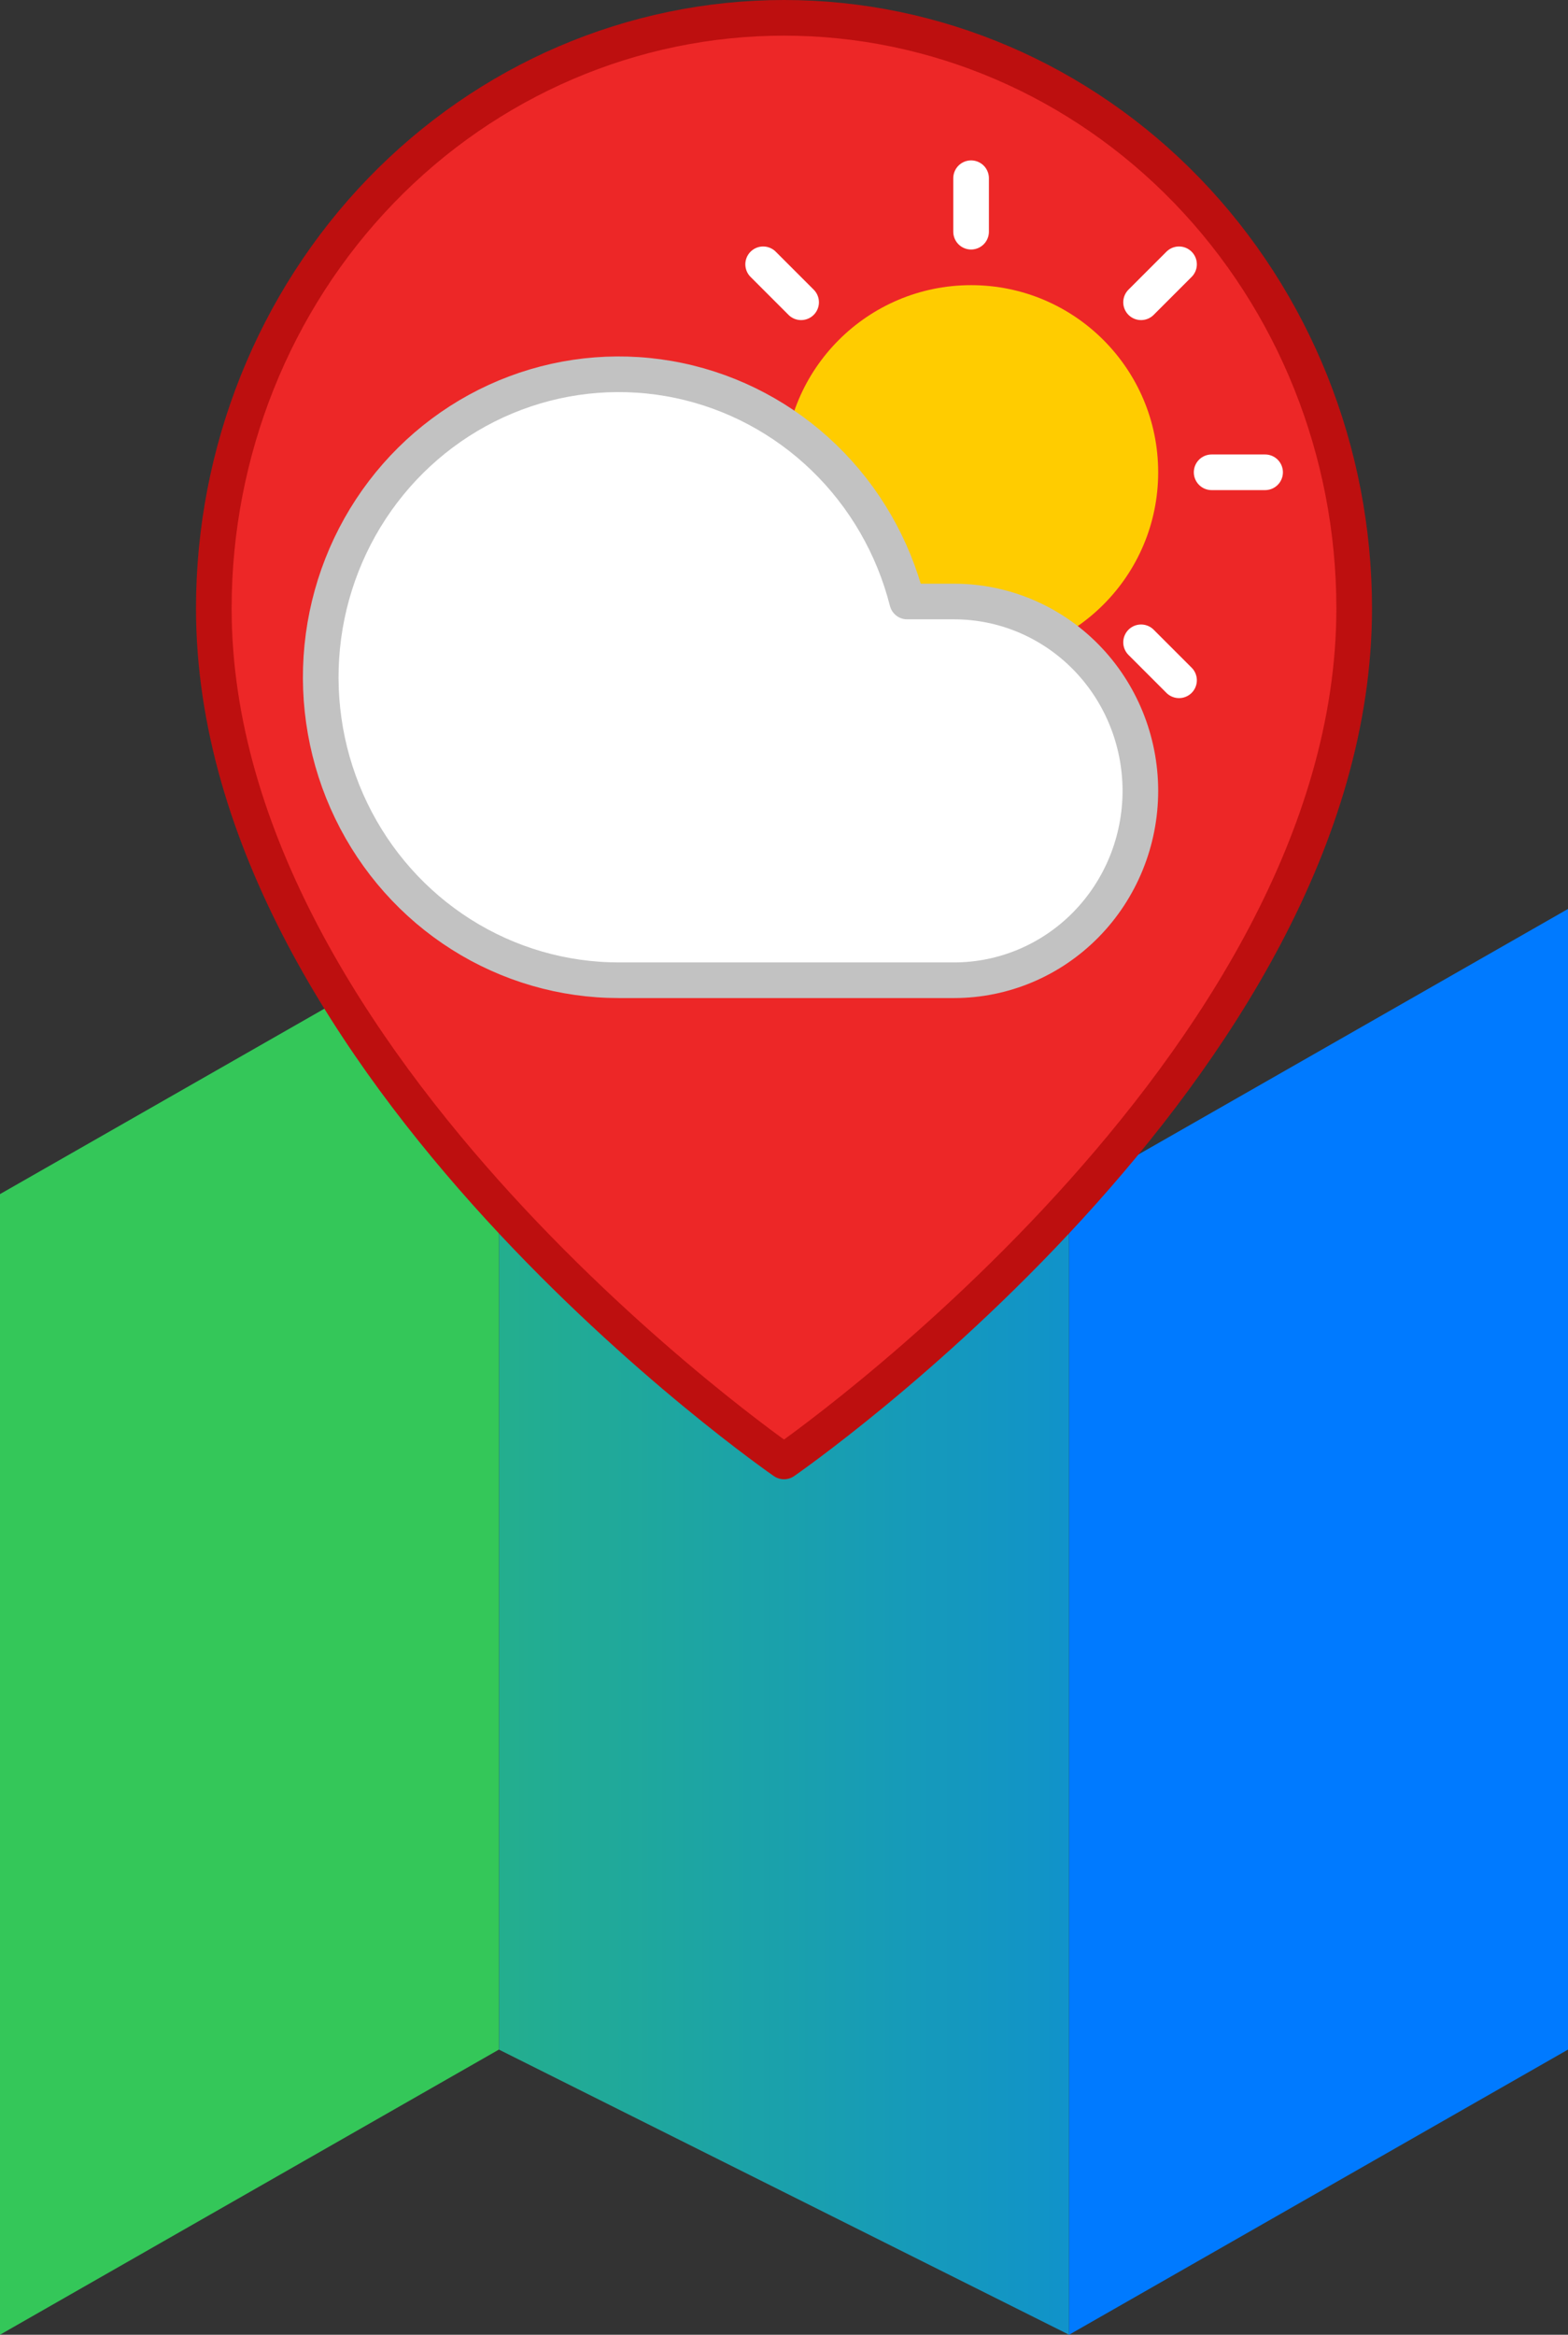 <svg width="88" height="131" viewBox="0 0 88 131" fill="none" xmlns="http://www.w3.org/2000/svg">
<rect x="0" y="0" width="88" height="131" fill="#333333" stroke="none"/>
<g clip-path="url(#clip0_5_3)">
<path d="M28 115L60 131V67L28 51V115Z" fill="url(#paint0_linear_5_3)"/>
<path d="M60 131L88 115V51L60 67V131Z" fill="#007AFF"/>
<path d="M0 67V131L28 115V51L0 67Z" fill="#34C759"/>
<path d="M76 34.136C76 59.909 44 82 44 82C44 82 12 59.909 12 34.136C12 25.348 15.371 16.92 21.373 10.705C27.374 4.491 35.513 1 44 1C52.487 1 60.626 4.491 66.627 10.705C72.629 16.92 76 25.348 76 34.136Z" fill="#ED2727" stroke="#BD0F0F" stroke-width="2" stroke-linecap="round" stroke-linejoin="round"/>
<path d="M54.5 10V13M54.5 40V43M42.83 14.83L44.96 16.96M64.04 36.04L66.17 38.17M38 26.5H41M68 26.5H71M42.83 38.17L44.96 36.04M64.04 16.96L66.17 14.83" stroke="white" stroke-width="2" stroke-linecap="round" stroke-linejoin="round"/>
<path d="M54.5 37C60.299 37 65 32.299 65 26.5C65 20.701 60.299 16 54.5 16C48.701 16 44 20.701 44 26.5C44 32.299 48.701 37 54.5 37Z" fill="#FFCC00"/>
<path d="M53.548 33.75H50.914C50.132 30.671 48.516 27.876 46.25 25.684C43.984 23.492 41.158 21.99 38.094 21.349C35.03 20.708 31.851 20.953 28.917 22.057C25.983 23.161 23.413 25.08 21.498 27.595C19.584 30.11 18.401 33.12 18.085 36.284C17.77 39.447 18.333 42.638 19.712 45.493C21.091 48.347 23.229 50.751 25.885 52.432C28.541 54.113 31.607 55.002 34.735 55H53.548C56.32 55 58.979 53.88 60.939 51.888C62.899 49.895 64 47.193 64 44.375C64 41.557 62.899 38.855 60.939 36.862C58.979 34.869 56.32 33.75 53.548 33.75Z" fill="white" stroke="#C2C2C2" stroke-width="2" stroke-linecap="round" stroke-linejoin="round"/>
</g>
<defs>
<linearGradient id="paint0_linear_5_3" x1="1.3113e-06" y1="91" x2="88" y2="91" gradientUnits="userSpaceOnUse">
<stop stop-color="#34C759"/>
<stop offset="1" stop-color="#007AFF"/>
</linearGradient>
<clipPath id="clip0_5_3">
<rect width="88" height="131" fill="white"/>
</clipPath>
</defs>
</svg>
